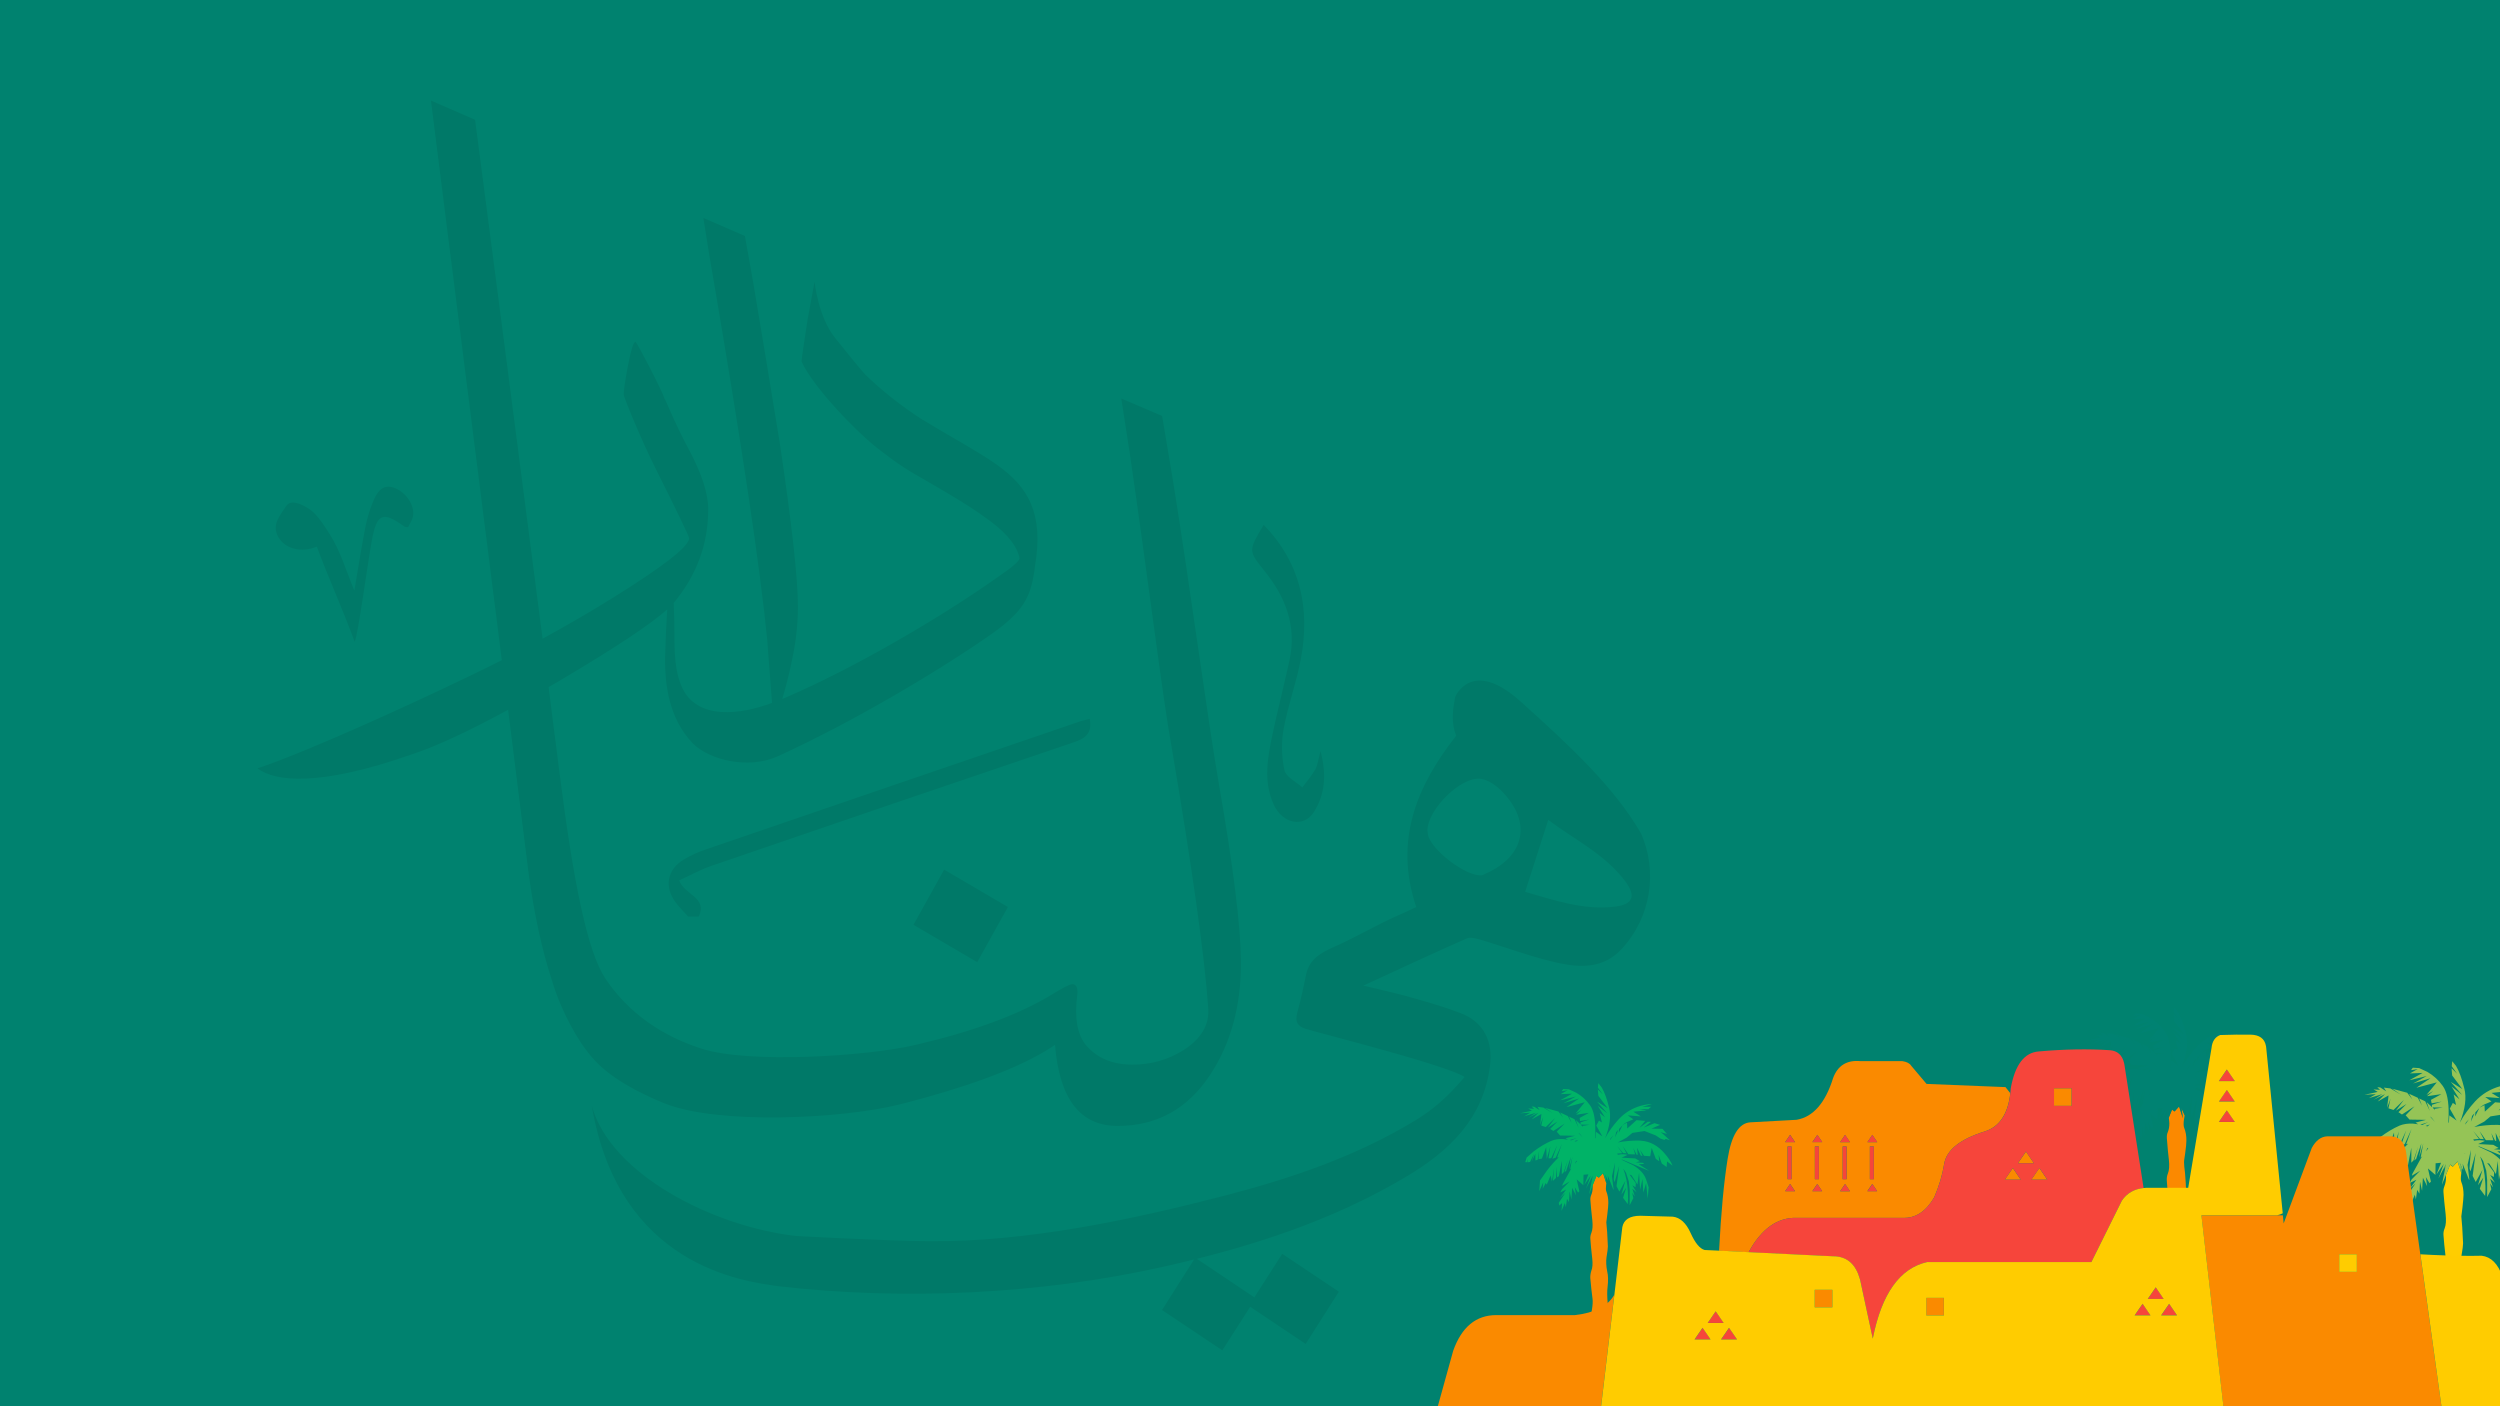 <?xml version="1.0" encoding="utf-8"?>
<!-- Generator: Adobe Illustrator 26.4.1, SVG Export Plug-In . SVG Version: 6.00 Build 0)  -->
<svg version="1.1" id="Layer_1" xmlns="http://www.w3.org/2000/svg" xmlns:xlink="http://www.w3.org/1999/xlink" x="0px" y="0px"
	 viewBox="0 0 3840 2160" style="enable-background:new 0 0 3840 2160;" xml:space="preserve">
<style type="text/css">
	.st0{fill:#00826F;}
	.st1{opacity:0.18;}
	.st2{clip-path:url(#SVGID_00000062872799284659794180000018141668874053729686_);}
	.st3{clip-path:url(#SVGID_00000166654274082803379110000017147160876947410836_);}
	.st4{fill:#8DC652;}
	.st5{fill:#FFCD00;}
	.st6{fill:#95C456;}
	.st7{fill:#FA8A00;}
	.st8{fill:#00B367;}
	.st9{fill:#FB8900;}
	.st10{fill:#008272;}
	.st11{fill:#F6453B;}
	.st12{fill:#FFCC00;}
	.st13{opacity:7.000000e-02;}
</style>
<g>
	<g id="Text_Page">
		<rect class="st0" width="3840" height="2160"/>
		<g class="st1">
			<g>
				<g>
					<g>
						<defs>
							<rect id="SVGID_1_" x="449.9" y="49.7" width="2861.8" height="2085.8"/>
						</defs>
						<clipPath id="SVGID_00000021089819176216831090000016014879422968596117_">
							<use xlink:href="#SVGID_1_"  style="overflow:visible;"/>
						</clipPath>
						<g style="clip-path:url(#SVGID_00000021089819176216831090000016014879422968596117_);">
							<g>
								<g>
									<g>
										<defs>
											<polygon id="SVGID_00000059304943415623309140000001759380494210022017_" points="130,2192.7 3840.3,2192.7 3840.3,36.1 
												129.9,36.1 											"/>
										</defs>
										<clipPath id="SVGID_00000001636443309633137940000016041917162113929651_">
											<use xlink:href="#SVGID_00000059304943415623309140000001759380494210022017_"  style="overflow:visible;"/>
										</clipPath>
									</g>
								</g>
							</g>
						</g>
					</g>
				</g>
			</g>
		</g>
		<g>
			<g>
				<g>
					<defs>
						<rect id="SVGID_00000040552257198423106310000009429041344012470686_" x="2138" y="1353" width="1702" height="807"/>
					</defs>
					<clipPath id="SVGID_00000036969455341026996940000001840661608480540288_">
						<use xlink:href="#SVGID_00000040552257198423106310000009429041344012470686_"  style="overflow:visible;"/>
					</clipPath>
					<g style="clip-path:url(#SVGID_00000036969455341026996940000001840661608480540288_);">
						<g>
							<g id="Layer10_0_FILL">
								<path class="st0" d="M3844.6,1609.9c-17.8-4.4-41.6-7.2-71.3-8.4c-103.7-4-214.3,30.1-331.9,102.2
									c-117.6,72.2-211,103.5-280,94c-69-9.4-155.7-3.2-260.2,18.7c-87.8,18.4-14.4,54.4-124.4,66.4c-19,2.1-33.5,4.5-43.4,7.3
									c-15.7,4.3-28.1,11-37.3,20c-12.5,12.2-19.2,28.2-20.2,48.1c-0.9,18.7-48.3,14.1-38.9,30.4c13.8,24.1-32.1,45-1.3,59.7
									c22.9,11,0.1,19.9,36.6,27.2c51.4,10.3,108,18.5,169.8,24.7c46.9,4.7,104.1,8.7,171.4,12.2c38.2,1.9,95.5,4.7,171.9,8.3
									c66.5,3.6,123.7,7.9,171.6,13c34.1,3.6,85.3,9.8,153.6,18.3c59.9,6.6,111.2,9.4,154,8.4c17.9-0.4,33.3-1.5,46.1-3.4
									c16.5-2.4,31.2-6.3,44.2-11.8c24.1-10.1,45.1-26.5,63.2-49.1c10.5-13.1,19.3-27.4,26.5-43.1L3844.6,1609.9L3844.6,1609.9z"
									/>
							</g>
							<g id="Layer4_1_FILL">
								<path class="st4" d="M3756.9,1788.6l-1.9,3.7c0,0.4,0,0.9,0.1,1.3c0.2,0.8,0.3,1.4,0.4,2.1L3756.9,1788.6 M3781.4,1794
									l-3.4-7.6l2.5,14.8C3780.7,1798.9,3781,1796.4,3781.4,1794 M3782.4,1787.7l0.1,0.5v-0.2L3782.4,1787.7 M3786.3,1771.5
									l-0.6,0.6l0.4,0.7L3786.3,1771.5L3786.3,1771.5z"/>
								<path class="st5" d="M3767.5,1792.1l-4.2-3l-6.4,15.9c0.1,1.1,0.1,2.1,0.2,2.9c0,5.4-0.9,10.2-2.6,14.4
									c-1.2,3-1.6,6.1-1.3,9.3c0.5,7.6,1.6,18.8,3.3,33.4c1,9.4,0.5,16.7-1.5,21.6c-1.5,3.5-2.1,7-1.8,10.6
									c0.5,7.9,1.6,19.1,3.3,33.6c1,8.9,0.5,15.8-1.5,20.7c-1.3,4.2-1.9,8.2-1.8,12.3c1,11.9,2.3,23.7,3.8,35.4
									c0.7,4.5,0.3,11.2-1.2,20.3c-1.7,9.1-2.1,15.8-1.2,20.3h29c0.9-7,0.9-17-0.3-30.1c-1.2-13.6-1.4-23.6-0.5-30
									c1.3-11.3,1.1-20.4-0.6-27.1c-1.8-9-2.3-17.1-1.3-24.4c1.6-9,2.4-15.2,2.4-18.6c0-1.6-0.4-9.8-1.3-24.5l-1.4-16.7
									c0.8-5.9,1.4-10.3,1.7-13.2c1.1-10.1,1.7-16.7,1.7-19.9c0-7.6-1.1-14.2-3.4-19.8c-0.9-2.1-1-5.9-0.3-11.2
									c0.1-0.8,0.2-1.6,0.3-2.4l-5.8-17.6L3767.5,1792.1L3767.5,1792.1z"/>
								<path class="st6" d="M3858.7,1665.8c-5.2-0.1-11.5,0.8-18.9,2.8c-14.8,4.2-27.4,11.8-37.8,22.9
									c-9.5,10.3-17.4,21.2-23.7,32.9c8.3-20.8,10.6-38.5,6.8-52.9c-3.7-14.9-7.9-26.3-12.6-34.2l-5.9-7.3l-0.7,7.8l8.3,11.5
									l-8.6-8.5l0.9,11.1l15.7,20.9l-17.9-11.1l17.6,20.1l-16.4-12.9l12.3,19.7l-9-7.6l3.7,16.3l-5-3.2l-4.6,8.8l10.4,18.3
									l-11.1-8l-0.8,11.2l-0.8-0.1c0.2-3.7,0.4-7.6,0.5-11.5c0.4-21-2.6-35.9-9-44.8c-6.3-8.8-14.1-16-23.7-21.6l-12.6-5.8
									l-9.7-0.6l-2.8,3.8l10.4-1.8l-12.1,6.8l19.6-0.8l-20.5,11.3l26.7-6.5l-21.1,11.5l27-8.2l-21.7,14.7l31.3-8.3l-15.9,19.4
									l10.4-6.1l-9.4,8l22-3.2l-16,8.8l0.9,5.3l15.7-2.7l-15.1,5v3.6c-0.8-0.9-1.6-1.7-2.6-2.6l-5.5-5.1l4.8,13.6l-7-14.8
									l-9.4-4.5l4.4,11.1l-6.5-12.1l-13.3-6.2l5,8.8l-7.9-10.3l-22.9-6.2l13.4,9.3l-16.4-9.8l-9.9-1.2l3.6,5.8l-9.2-6.1l-4.6-0.3
									l4.3,4.1l-10.1-0.8l6.4,3.8l-4.3,1.1c-2.1,0.4-4.3,0.8-6.7,1.4l-9.4,2l5.1-0.3l-1.1,0.3l2.6-0.4l11-0.6l-10.7,6.2l20.6-6.2
									l-13.2,8.7l17.4-8.7L3652,1692l16.8-9.4l-2.2,18.9l5.2-13.9l-3.1,14.8l7.7,2.5l16-15.5L3680,1706l16.4-10.3l-12.4,12.6
									l5.4,3.6l19.3-12.6l-13.6,13.8l5.9,6.6l25.4,0.4l-16.1,4.2l4,2.6c-2.6-0.4-5.2-0.8-7.8-1c-7.9-0.4-14.8,0.6-20.7,3
									c-9.9,4.3-20,10.4-30.2,18.1l-12,10.5l-2.4,7.8l2.6,0.2l1.8-5.8l-0.9,5.8l4.6-0.5l6.9-13.8l-4.1,13.6l6.3-13.9l0.3,11.5
									l3.8-1.1l2.8-16.4l-1.3,15.4l5.9-1l7.3-19.6l0.9,20l6.4-21.8l-3.3,20.9l4.6-0.3l10.1-22.1l-7.9,23.1l5.6-2l10.6-23.6
									l-8.3,23.6l3-0.8c-6.8,6.6-13.7,14.3-20.8,23.3l-11.6,16.6l-1.2,18.1l6.7-15.1l-0.9,11.3l5.3-10l1.7,2.7l6.5-15.8l2.1,10.2
									l4-23.2l-2.2,22.5l5.2-5.1l0.9-19l1,18.1l3.2-2.1l5-26.4v23.1l3.3-3.4l7.2-21.4l-6.1,21.4l3-2.4l8-23.8l-3.4,21.6l6.4-21.6
									l-4,21.6l2.5-1.8l-1.8,2.4l-13.4,24.4l-0.9,3l12.8-7.6l-13.1,13.3l-3,5.5l10.3-5l-10.8,14.6l9.4-9l-11.4,17.3l0.9,4.6
									l4.8-4.3l-1,13.4l5.9-14.1l-0.1,0.9l1.5,6.7l2-14.6l3.4,5.9l0.9-17.3l0.2-0.6l3,13.5l1.3-20.1l6.5,13l-2-14.1l5.6,9.4
									l2.2-2.3l-4.6-20.3l11.5,10l0.3-17.9l8.3-0.8l-6.9,17.8l11.1-16l-8.2,22.6l9.7-18.6l1.9-3.7l-1.4,7.1l-4.9,24.8l6.4-15.5
									l6.4-15.9l4.2,3l7.1-7.8l5.8,17.6l0.3,0.8l-0.2-1.3l-2.5-14.8l3.4,7.6l2,4.2l-0.9-10.1l-0.1-0.5l0.1,0.3l9.5,24.2l0.8,0.5
									l-2.8-23.2l5.1-22.9l-2.1,28.4l1.5,4.7l7.9-28.2l-4.6,35.1l4.7,9.3l10.4-18.6l-6.9,23.6l8.3-11.8l-5.5,17.3l8.1,10.9
									c0.7-5.7,0.8-12.8,0.2-21.1c-0.7-14.3-3.2-27.4-7.7-39.3l0.5,0.5l4,6.1l4.8,15.1l1.4,14.1v26.4l6.4-12.1l-2-9l4.6,6.3
									l-4.4-13.4l7.4,6.3l-7.4-12.1l5.6,3.2l0.5-7l-10.8-14.7l3.5,1.3l10.1,15.9l2.8-20.1c1.2,17.4,1.8,27,1.8,28.6
									c0.3-1.4,1.6-7.4,4-18.1l1.5,23.1l4.7-15.8l2.8,26.4l1.5-19.3c2,5.7,0.6,1.1-4.4-13.6c-3.2-9.3-10.6-17.4-22.2-24.4
									l-16.6-7.8h-0.3c-1.3-1-2.5-1.9-3.7-2.6l48.6,20.4l-18.5-11.6l9.4-0.7l-2.3-1.8l-12.3-0.8l7.3-2l-8.1-4.8l-23.3-1.2
									l10.5-4.9c-0.6-0.4-3.1-0.7-7.3-1c-2.4-0.2-5.6,0-9.6,0.8l-1.1-2.1l8.7-0.7l-8.8-12.2l10.2,12.1l5.9,0.4l-6.5-12.5l9.8,14.1
									l11.6,0.2l-3.2-10.9l5.8,11.7h1.8l-1-12.1l6.4,13.5l2.9,0.2l-4.2-10l6.7,10l10.6,0.8l2.6-14.4l7,18.8l5.8,4.1l-1-11
									l5.6,14.7l8.2,6.1l0.9-9.5l9.3,7.3c-2.7-6.7-7.1-13.5-13.2-20.4c-11.8-13.9-25.4-21.3-41-22.3l-3.8-0.3
									c-12.4-0.1-24.3,1-35.7,3.3l15.4-8.3l9.6-8l20.9-3.3l19.1,7.7l8.3,5.5l6.8,2.2l2-1.7l7.1,2.3c-9-8.4-14.4-13-16.2-13.9
									l11.1,3l-7.6-8.8l-18.9-0.3l14.9-6.4l-9.7-2.8l-18.3,7.6l12.3-9.8l-5.3-0.2l-14.3,10.3l9.8-11.8l-14.9-1.3l-15.8,14.4
									l-0.5-10l-7.5,3.9l0.9-0.8l5.5-3.8l11.8-5l-9.6-6.8l22.5,1.7l-12.9-8l22.5-2.3l-12.3-2.5l15.4,0.5l5.1-4.2h-15.2l16.6-4.6
									 M3786.6,1726.8l1.1-2.7l4.7-5l-5.7,8.1L3786.6,1726.8 M3801.8,1715l0.4-6.5l6.1-6.6L3801.8,1715 M3795.2,1723.1l1.9-9.1
									l3.8-4.1L3795.2,1723.1 M3739.4,1703.2l0.6,2c-1.1-1.4-2.3-2.8-3.6-4.2l15.6,0.2L3739.4,1703.2 M3720.5,1728
									c-0.9-0.2-1.8-0.4-2.8-0.6l11.9-3.6L3720.5,1728 M3735,1716.8l5.1,6.5c-2.7-3-5.3-5.9-7.9-8.6L3735,1716.8 M3728.7,1763
									l1.1,0.8l-3.5,4.6L3728.7,1763 M3728.4,1730.2c-0.9-0.3-1.8-0.6-2.6-0.8l6.5-2.3L3728.4,1730.2 M3785.8,1771.9l0.6-0.6
									l-0.2,1.2L3785.8,1771.9L3785.8,1771.9z"/>
							</g>
							<g id="Layer4_2_FILL">
								<path class="st7" d="M2462.1,1801.9l-6.4,7l-3.7-2.7l-5.8,14.3c0.1,1,0.2,1.9,0.2,2.6c0,4.8-0.8,9.1-2.4,12.8
									c-1.1,2.7-1.4,5.5-1.1,8.3c0.4,6.8,1.4,16.8,2.9,30c0.9,8.5,0.4,14.9-1.4,19.4c-1.3,3.1-1.9,6.3-1.6,9.5
									c0.4,7.1,1.4,17.1,2.9,30.2c0.9,8,0.4,14.2-1.4,18.6c-1.2,3.8-1.7,7.4-1.6,11.1c0.9,10.7,2,21.2,3.4,31.7
									c0.6,4,0.3,10.1-1.1,18.3c-1.5,8.1-1.9,14.2-1.1,18.2h26c0.9-6.3,0.8-15.3-0.3-27c-1.1-12.2-1.2-21.1-0.4-26.8
									c1.2-10.2,1-18.3-0.5-24.3c-1.6-8.1-2-15.4-1.1-21.9c1.4-8.1,2.1-13.7,2.1-16.7c0-1.5-0.4-8.8-1.1-22l-1.3-15
									c0.7-5.2,1.2-9.2,1.5-11.8c1.1-9,1.6-15,1.6-17.9c0-6.8-1-12.7-3.1-17.8c-0.8-1.9-0.9-5.3-0.3-10.1c0.1-0.7,0.2-1.4,0.3-2.1
									L2462.1,1801.9L2462.1,1801.9z"/>
								<path class="st8" d="M2560.4,1741.7l-6.8-7.8l-17-0.3l13.4-5.8l-8.7-2.6l-16.5,6.8l11.1-8.8l-4.8-0.2l-12.8,9.3l8.7-10.6
									l-13.3-1.1l-14.2,12.8l-0.4-9l-6.6,3.5l0.8-0.8l4.9-3.3l10.6-4.5l-8.6-6.1l20.2,1.6l-11.6-7.2l20.2-2l-11.1-2.2l13.8,0.4
									l4.5-3.8h-13.6l14.9-4.1c-4.7-0.1-10.3,0.7-17,2.5c-13.3,3.8-24.6,10.6-33.9,20.5c-8.5,9.2-15.6,19-21.2,29.5
									c7.4-18.7,9.5-34.5,6.1-47.4c-3.3-13.4-7.1-23.6-11.3-30.7l-5.2-6.6l-0.6,7l7.5,10.3l-7.7-7.6l0.9,9.9l14.1,18.7l-16.1-9.9
									l15.8,18.1l-14.7-11.6l11,17.6l-8.1-6.8l3.4,14.7l-4.5-2.9l-4.1,7.8l9.3,16.5l-9.9-7.2l-0.6,10l-0.7-0.1
									c0.2-3.3,0.4-6.8,0.4-10.3c0.3-18.8-2.4-32.2-8.1-40.2c-5.6-7.9-12.7-14.4-21.2-19.3l-11.3-5.2l-8.7-0.5l-2.4,3.4l9.3-1.6
									l-10.9,6.1l17.6-0.7l-18.3,10.2l24-5.8l-19,10.3l24.2-7.4l-19.5,13.3l28.1-7.5l-14.2,17.4l9.3-5.4l-8.4,7.2l19.7-2.9
									l-14.3,7.9l0.7,4.7l14.2-2.4l-13.5,4.5v3.2c-0.7-0.8-1.5-1.6-2.3-2.3l-4.9-4.6l4.3,12.2l-6.3-13.3l-8.4-4.1l4,10l-5.9-10.8
									l-11.9-5.6l4.5,7.9l-7-9.3l-20.6-5.6l12,8.3l-14.7-8.8l-8.9-1.1l3.3,5.1l-8.3-5.3l-4.1-0.3l3.9,3.6l-9.1-0.6l5.6,3.3l-3.8,1
									c-1.9,0.3-3.9,0.8-6.1,1.3l-8.4,1.8l4.6-0.3l-1,0.3l2.4-0.4l9.9-0.5l-9.6,5.6l18.4-5.6l-11.8,7.8l15.6-7.8l-10.6,10.3
									l15.1-8.3l-2,16.9l4.7-12.4l-2.9,13.3l6.9,2.2l14.3-13.9l-11.1,14.8l14.7-9.3l-11.1,11.3l4.8,3.1l17.4-11.3l-12.2,12.4
									l5.2,5.9l22.8,0.4l-14.4,3.8l3.6,2.2c-2.3-0.4-4.7-0.7-7-0.9c-7.1-0.4-13.2,0.5-18.5,2.7c-8.9,3.9-17.9,9.3-27.1,16.2
									l-10.8,9.5l-2.1,7l2.3,0.2l1.6-5.2l-0.7,5.2l4.1-0.4l6.1-12.4l-3.6,12.2l5.6-12.4l0.2,10.3l3.4-1.1l2.4-14.7l-1.1,13.8
									l5.2-0.9l6.6-17.6l0.9,18l5.6-19.6l-2.9,18.8l4.1-0.2l9.1-19.8l-7.1,20.7l5-1.8l9.5-21.2l-7.4,21.2l2.7-0.7
									c-6.1,5.8-12.4,12.8-18.6,21l-10.4,14.9l-1.1,16.3l6.1-13.6l-0.9,10.1l4.7-9l1.6,2.5l5.9-14.2l1.9,9.2l3.6-20.8l-2,20.1
									l4.7-4.6l0.7-17.1l0.9,16.2l2.9-1.8l4.5-23.6v20.7l2.9-3.1l6.5-19.2l-5.4,19.2l2.7-2.1l7.1-21.4l-3,19.4l5.6-19.4l-3.6,19.4
									l2.2-1.6l-1.6,2.1l-12,21.8l-0.9,2.7l11.5-6.8l-11.7,12l-2.7,4.9l9.2-4.5l-9.7,13.1l8.4-8.1l-10.2,15.5l0.9,4.1l4.3-3.8
									l-0.9,12l5.3-12.6l-0.1,0.9l1.4,6.1l1.8-13.1l3,5.2l0.9-15.5l0.2-0.5l2.7,12.1l1.1-18.1l5.9,11.7l-1.8-12.6l5,8.3l2-2
									l-4.1-18.3l10.2,9l0.3-16.1l7.4-0.6l-6.1,16l9.9-14.3l-7.4,20.3l10.4-20l-5.6,28.6l5.6-13.9l5.8-14.3l3.7,2.7l6.4-7
									l5.2,15.8l0.2,0.7l-2.4-14.5l4.9,10.6l-0.9-9.1l-0.1-0.4l8.6,21.9l0.6,0.4l-2.5-20.8l4.6-20.5l-1.9,25.5l1.4,4.3l7-25.2
									l-4.1,31.4l4.3,8.3l9.3-16.7l-6.1,21.2l7.4-10.6l-4.9,15.6l7.2,9.7c0.6-5.1,0.7-11.4,0.2-18.9c-0.6-12.8-2.9-24.5-6.9-35.2
									l0.4,0.4l3.6,5.4l4.4,13.6l1.3,12.6v23.7l5.6-10.8l-1.8-8.1l4.1,5.6l-3.9-12l6.6,5.6l-6.6-10.8l5,2.9l0.4-6.3l-9.7-13.1
									l3.1,1.1l9.1,14.3l2.5-18.1c1.1,15.6,1.6,24.2,1.6,25.7c0.3-1.2,1.5-6.6,3.6-16.2l1.4,20.7l4.2-14.2l2.5,23.7l1.4-17.3
									c1.8,5.1,0.5,1-3.9-12.2c-2.8-8.3-9.4-15.6-19.9-21.8l-14.9-7.1h-0.3c-1.1-0.9-2.2-1.7-3.3-2.3l43.6,18.3l-16.5-10.4
									l8.4-0.6l-2-1.6l-11.1-0.7l6.6-1.8l-7.3-4.3l-21-1.1l9.4-4.4c-0.6-0.3-2.7-0.6-6.5-0.9c-2.1-0.2-5,0.1-8.6,0.8l-1-1.8
									l7.8-0.6l-7.9-11l9.2,10.8l5.2,0.4l-5.9-11.2l8.8,12.6l10.4,0.2l-2.9-9.8l5.2,10.5h1.6l-0.9-10.8l5.7,12.1l2.6,0.2l-3.8-9
									l6.1,9l9.5,0.7l2.3-12.9l6.3,16.9l5.2,3.6l-0.9-9.8l4.9,13.3l7.4,5.4l0.7-8.6l8.4,6.5c-2.4-6-6.4-12.1-11.8-18.3
									c-10.5-12.5-22.8-19.1-36.8-20l-3.4-0.2c-11.1-0.1-21.8,0.9-32.1,2.9l13.7-7.5l8.7-7.2l18.7-2.9l17.2,6.8l7.4,4.9l6.1,2
									l1.8-1.6l6.4,2.1c-8-7.6-12.9-11.7-14.5-12.5L2560.4,1741.7 M2482.4,1739l3.4-3.6l-5.1,11.8L2482.4,1739 M2486.9,1734.1
									l5.4-5.9l-5.8,11.8L2486.9,1734.1 M2473.2,1751l-0.2-0.5l1.1-2.3l4.2-4.5L2473.2,1751 M2430.7,1729.4l0.5,1.7
									c-1.1-1.3-2.1-2.5-3.2-3.7l14,0.2L2430.7,1729.4 M2424.2,1739.8l2.5,1.8l4.6,5.9C2428.8,1744.7,2426.5,1742.1,2424.2,1739.8
									 M2413.7,1751.6c-0.8-0.2-1.6-0.4-2.4-0.5l10.7-3.2L2413.7,1751.6 M2420.8,1753.5c-0.8-0.3-1.6-0.5-2.4-0.7l5.9-2
									L2420.8,1753.5 M2421.1,1782.9l1,0.8l-3.1,4.1L2421.1,1782.9 M2472.5,1791.6l-0.3-0.6l0.5-0.5L2472.5,1791.6z"/>
							</g>
							<g id="Layer4_3_FILL">
								<path class="st9" d="M3336.3,1704.4l-5.1,12.6c0.5,3.2,0.9,5.9,0.9,8.2c0.1,5.1-0.7,9.8-2.5,14.1c-1.1,2.4-1.5,5.4-1.3,9.2
									c1.1,14.6,2.2,25.6,3.1,33c1,9.1,0.5,16.3-1.7,21.5c-1.2,2.9-1.7,6.4-1.5,10.3c0.4,7.7,1.4,18.9,3.1,33.6
									c1,8.2,0.5,14.9-1.5,20.2c-1.5,4.1-2.1,8.2-1.7,12.2c0.8,11.8,2.1,23.4,3.8,35.1c0.6,4.3,0.1,11.1-1.5,20.2
									c-1.6,8.7-2,15.4-1.3,20h28.7c1.1-7.1,1.1-17,0-29.9c-1.2-13.6-1.4-23.4-0.7-29.6c1.2-10.8,1.1-19.7-0.4-26.7
									c-2-8.6-2.4-16.6-1.3-24.2c1.6-10.8,2.3-16.8,2.3-18.2c0-3.5-0.5-11.6-1.5-24.4c-1-7.3-1.5-12.7-1.5-16.4
									c0-1.7,0.2-3.9,0.7-6.7c0.5-3.4,0.9-5.6,1-6.8c1.3-9.2,1.9-15.7,1.9-19.6c0.1-7.4-1-13.9-3.3-19.5c-1-2.4-1.2-6.1-0.7-11.2
									c0.4-2.7,0.8-5.3,1.3-8l-5.1-11.6l2.3,16l-5.8-18.3l-7.1,7.8L3336.3,1704.4L3336.3,1704.4z"/>
								<path class="st10" d="M3424,1591.3l5-4.3l-14.9-0.1l16.4-4.5c-5.2-0.1-11.5,0.8-18.8,2.7c-14.6,4.1-27,11.7-37.3,22.8
									c-9.3,9.9-17,20.4-23.2,31.7c7.9-20.3,10.1-37.5,6.6-51.7c-3.8-14.7-8-25.9-12.6-33.6l-5.7-7.4l-0.7,7.8l8.1,11.2l-8.3-8.2
									l1.1,11l15.4,20.6l-17.9-11l17.5,19.9l-16.3-12.8l12.3,19.3l-8.9-7.4l3.8,16.2l-5.3-3.2l-4.3,8.7l10.1,18.1l-10.9-8l-0.7,11
									h-0.7c0.2-3.6,0.4-7.4,0.4-11.4c0.3-20.8-2.6-35.5-8.8-44.4c-6.4-8.7-14.2-15.8-23.6-21.2l-12.4-5.7l-9.5-0.7l-2.8,3.7
									l10.3-1.7l-11.8,6.7l19.2-0.6l-20,11.2l26.3-6.6l-21,11.6l26.8-8.2l-21.4,14.7l30.8-8.4l-15.9,19.3l10.3-6.1l-9.2,8.2
									l21.7-3.4l-15.8,8.7l0.8,5.2l15.9-2.7l-15,5.1v3.5c-0.8-0.9-1.6-1.8-2.5-2.7l-5.5-4.9l4.9,13.4l-6.9-14.7l-9.3-4.7l4.4,11
									l-6.5-11.8l-13.1-6.2l4.8,8.6l-7.8-9.8l-22.6-6.5l13.3,9.2l-16.2-9.6l-10.1-1.3l3.7,5.7l-9.2-5.8l-4.4-0.2l4.1,3.7l-9.9-0.7
									l6.1,3.9l-4.7,1.3c-1.9,0.3-4,0.7-6.3,1.2l-9,2.1l4.2-0.2h-0.2l13.5-0.9l-10.5,6.1l20-6.1l-12.9,8.7l17.1-8.7l-11.5,11.4
									l16.6-9l-2.3,18.4l5.3-13.6l-3.1,14.5l7.8,2.5l15.8-15.4l-12.5,16.4l16.3-10.2l-12.3,12.4l5.3,3.7l19.2-12.6l-13.3,13.9
									l5.5,6.3l25.3,0.6l-16,4l4.5,2.7c-2.9-0.5-5.7-0.8-8.3-1c-8.1-0.4-14.8,0.5-20.2,2.9c-10,4.4-20,10.4-30,18.1l-12.2,10.3
									l-2.1,7.8l2.3,0.2l1.9-5.8l-0.6,5.8l4.4-0.4l6.5-13.8l-3.8,13.4l6.1-13.6l0.5,11.3l3.6-1l2.9-16.2l-1.3,15.1l5.7-0.9
									l7.2-19.5l1.1,19.8l6.3-21.4l-3.1,20.6l4.2-0.5l10.1-21.7l-7.8,22.7l5.5-1.9l10.3-23.3l-8,23.3l2.8-0.7
									c-6.7,6.4-13.5,14.1-20.3,23l-11.6,16.6l-1.3,17.9l6.9-14.9l-1.2,11l5.4-10l1.7,2.9l6.5-15.8l1.9,10.1l3.8-22.9l-2.1,22.2
									l5.3-4.9l0.6-18.8l1.3,17.7l3.2-1.9l4.8-26.1v22.7l3.1-3.2l7.5-21.4l-5.9,21.2l2.9-2.3l7.8-23.5l-3.4,21.4l6.3-21.6l-4,21.4
									l2.2-1.5l-1.6,2.1l-13,24l-1.1,3.2l12.9-7.4l-13.2,13l-2.8,5.5l10.1-4.8l-10.7,14.2l9.2-9l-11.1,17.2l1,4.4l4.6-4l-1,13.2
									l6-14.3l-0.1,1.3l1.5,6.7l1.9-14.4l3.2,5.6l0.9-16.8l0.3-0.7l2.9,13.2l1.5-19.7l6.3,12.8l-1.9-13.9l5.5,9.3l2.1-2.5
									l-4.4-19.9l11.1,9.8l0.4-17.6l8-0.7l-6.5,17.4l10.9-15.6l-8.4,22.1l11.6-21.8l-6.1,31.5l7.5-18.6l5.1-12.6l4,3l7.1-7.8
									l5.8,18.3l-2.3-16l5.1,11.6v-0.1l-0.9-10.2l9.3,24.2l0.9,0.4l-2.7-23l4.7-22.6l-1.9,28.2l1.5,4.6l7.8-27.7l-4.4,34.4
									l4.6,9.4l10.1-18.4l-6.5,23.3l8.2-11.6l-5.5,17l7.7,10.7c0.7-5.6,0.9-12.6,0.5-21c-0.7-14-3.2-26.8-7.6-38.6l0.4,0.4
									l4.1,6.1l4.4,14.9l1.7,13.9v26l6.1-12l-1.9-8.8l4.7,6.1l-4.3-13l7,6.4l-7.2-12l5.5,2.9l0.4-6.9l-10.5-14.2l3.7,1.2l9.8,15.6
									l2.5-19.8c1.4,18.2,2,27.7,1.9,28.4l4-17.9l1.3,22.9l4.8-15.8l3,26.1l1.2-19.2c2.1,5.6,0.7,1.1-4.2-13.4
									c-3.1-9.1-10.4-17.2-21.9-24.2l-16.5-7.8h-0.2c-1.5-1.2-3-2.2-4.4-2.9c-1.9-0.9-3.7-1.8-5.6-2.6l1.9-2l2.7,0.4l10.5,4.2
									l41.8,33l-14.5-15.7l9,1.7l-1.7-2.1l-11.6-4.3h7.6l-6.5-6.7l-21.9-7.3l11.3-1.9c-0.6-0.6-2.7-1.6-6.5-3
									c-2.4-0.8-5.9-1.5-10.3-1.9l-6.1-0.2l-5.1,0.6l-0.7-1.3l8.3-0.7l-8.5-12.2l10.1,12l5.7,0.5l-6.3-12.2l9.7,13.6l11.3,0.4
									l-3.3-10.7l5.7,11.4l2.1,0.2l-1.3-12l6.3,13.2l2.9,0.2l-4.1-9.9l6.7,10.1l10.5,0.9l2.5-14.3l7,18.7l5.5,3.8l-0.8-10.7
									l5.5,14.5l8.4,5.8l0.7-9.4l9,7.2c-2.7-6.6-7-13.3-12.9-20.2c-11.5-13.6-25.1-20.9-40.6-22c-1.6,0-2.8-0.1-3.6-0.2
									c-12.5,0-24.5,1.2-36.1,3.5l15.7-8.4l9.7-8l20.7-3.2l7.5,3.6l11.4,3.8l8.2,5.4l6.8,2.1l1.9-1.7l6.9,2.5
									c-8.9-8.4-14.1-13-15.8-13.9l10.9,3l-7.8-8.6l-18.3-0.2l14.6-6.6l-9.5-2.7l-18.1,7.3l12-9.4l-5.1-0.4l-14.3,10.1l9.9-11.6
									l-14.8-1.1l-15.7,13.9l-0.5-9.6l-7.3,3.7l0.8-0.9l5.5-3.8l11.6-4.9l-9.3-6.7l22.1,1.7l-12.6-8l22.1-2.1l-12.2-2.5
									L3424,1591.3 M3305.3,1630.7l2.8,2.3l5.1,6.4C3310.4,1636.3,3307.8,1633.3,3305.3,1630.7 M3293.7,1644.2c-1-0.3-2-0.5-3-0.7
									l12.3-3.7L3293.7,1644.2 M3305.5,1643.1l-3.9,3.1c-0.1,0-0.2,0.1-0.3,0.1c-0.9-0.3-1.9-0.7-2.8-0.9L3305.5,1643.1
									 M3312.8,1619.5l0.7,2.6c-1.2-1.6-2.4-3.2-3.8-4.7l15.5,0.2L3312.8,1619.5 M3359.2,1642.7l1.3-2.8l5.1-5.4l-6,8.8
									L3359.2,1642.7 M3369.8,1629.8l3.7-3.9l-5.7,13.3L3369.8,1629.8 M3374,1631.2l0.5-6.6l5.9-6.4L3374,1631.2 M3358.4,1687.4
									l0.5-0.5l-0.3,1.1L3358.4,1687.4 M3303.1,1679.4l-3.2,4.3l2.1-5.1L3303.1,1679.4z"/>
							</g>
							<g id="Layer3_0_FILL">
								<path class="st7" d="M2459.1,2161l20.5-172.3c-9.8,17.3-29.9,27.8-60.5,31.3h-120.9c-31.1,0-53.1,18.3-66.1,54.8l-23.9,86.2
									H2459.1 M3087.8,1679.1l-7.4-9.3l-121.2-4.9l-23.5-27.8c-2.3-3.8-6.9-6.2-13.7-7.2h-64.6c-20.7-1.9-34.7,6.8-41.8,26.1
									c-11.9,38.2-30.6,59.6-56,64l-71.1,3.9c-17.4,1.1-29,19.7-34.8,55.8c-5.8,36-10.2,83.1-13.2,141.5l45.3,2.3
									c19.8-36.3,44.6-53.9,74.4-52.9h162.6c19.3,0.8,35.3-9.6,48.1-31.4c7.4-17.1,12.5-34.3,15.4-51.6
									c3.5-21.2,24.2-37.8,62.2-49.7C3071.2,1730.7,3084.3,1711.1,3087.8,1679.1 M2787.6,1811.2V1761h6.1v50.2H2787.6
									 M2830.3,1811.2V1761h6.1v50.2H2830.3 M2799,1754.3h-15.2l7.6-11.2L2799,1754.3 M2872.1,1761h6.1v50.2h-6.1V1761
									 M2875.9,1743.2l7.6,11.2h-15.2L2875.9,1743.2 M2834,1743.2l7.6,11.2h-15.2L2834,1743.2 M2834,1818.6l7.6,11.2h-15.2
									L2834,1818.6 M2883.4,1829.7h-15.2l7.6-11.2L2883.4,1829.7 M2798.9,1829.7h-15.2l7.6-11.2L2798.9,1829.7 M2751.8,1761v50.2
									h-6.1V1761H2751.8 M2742,1754.3l7.6-11.2l7.6,11.2H2742 M2742,1829.7l7.6-11.2l7.6,11.2H2742 M3717.6,1926.6l-22.2-159.3
									c-3.4-15-11.6-22.3-24.8-21.9h-95.9c-9.7,0.4-17.6,6.4-23.8,17.8l-43.2,116l-1.2-12.5h-125.2l33.9,294.3h335L3717.6,1926.6
									 M3592.9,1953.6v-27h27.1v27H3592.9 M2985.8,1993.5h-27.1v27h27.1V1993.5 M2814.5,1981.1h-27.1v27h27.1V1981.1 M3132.4,1794
									l-12.4,18h24.6L3132.4,1794 M3079.3,1812h24.6l-12.2-17.9L3079.3,1812 M3099.5,1786.7h24.6l-12.2-17.9L3099.5,1786.7
									 M3154.9,1698.6h27.1v-27h-27.1V1698.6z"/>
								<path class="st11" d="M2749.6,1818.6l-7.6,11.2h15.2L2749.6,1818.6 M2749.6,1743.2l-7.6,11.2h15.2L2749.6,1743.2
									 M2751.9,1811.2V1761h-6.1v50.2H2751.9 M2783.8,1829.8h15.2l-7.6-11.2L2783.8,1829.8 M2868.3,1829.8h15.2l-7.6-11.2
									L2868.3,1829.8 M2841.7,1829.8l-7.6-11.2l-7.6,11.2H2841.7 M2841.7,1754.3l-7.6-11.2l-7.6,11.2H2841.7 M2883.5,1754.3
									l-7.6-11.2l-7.6,11.2H2883.5 M2878.2,1761.1h-6.1v50.2h6.1V1761.1 M2783.9,1754.3h15.2l-7.6-11.2L2783.9,1754.3
									 M2830.3,1761.1v50.2h6.1v-50.2H2830.3 M2787.7,1761.1v50.2h6.1v-50.2H2787.7 M2643.6,2057.4h24.6l-12.2-17.9L2643.6,2057.4
									 M2602.9,2057.4h24.6l-12.2-17.9L2602.9,2057.4 M2635.4,2014.1l-12.3,17.9h24.6L2635.4,2014.1 M3291.1,2002.6l-12.3,17.9
									h24.6L3291.1,2002.6 M3344.1,2020.5l-12.2-17.9l-12.3,17.9H3344.1 M3311.3,1977.3l-12.3,17.9h24.6L3311.3,1977.3
									 M3408.2,1723.3h24.6l-12.2-17.9L3408.2,1723.3 M3408.2,1660.6h24.6l-12.2-17.9L3408.2,1660.6 M3420.5,1674.1l-12.3,17.9
									h24.6L3420.5,1674.1 M3240.6,1613.1c-33.1-2.2-69.4-1.6-108.9,1.9c-22.3,1.6-36.7,20.5-43.2,56.7c-0.1,2.5-0.3,5-0.6,7.5
									c-3.5,32-16.6,51.6-39.4,58.7c-38,11.9-58.7,28.5-62.2,49.7c-2.8,17.3-8,34.5-15.4,51.6c-12.8,21.7-28.8,32.2-48.1,31.4
									h-162.6c-29.8-1-54.6,16.6-74.4,52.9l129.1,6.3c1.8,0,3.6,0.1,5.4,0.2c18.3,1.6,30.4,13.2,36.5,34.8
									c0.3,1.2,0.6,2.5,0.9,3.8l18.9,87.7c13.6-69.1,41.6-108.3,83.7-117.7h252.1l46.8-94.3c7.6-11.4,18.8-17.9,33.4-19.4
									l-29.5-189.6c-0.1-0.8-0.3-1.6-0.5-2.4C3259.8,1620.6,3252.5,1614,3240.6,1613.1 M3182.2,1698.6H3155v-27h27.1
									L3182.2,1698.6 M3124.1,1786.7h-24.6l12.3-17.9L3124.1,1786.7 M3104,1812h-24.6l12.3-17.9L3104,1812 M3120.2,1812l12.3-17.9
									l12.2,17.9H3120.2z"/>
								<path class="st12" d="M3593,1926.6v27h27.1v-27H3593 M3794.7,1929c-1,0-2.1,0-3.1,0c-23.2-0.1-47.9-0.9-73.9-2.4l32.5,234.3
									h93.5v-200.2c-6.8-19.6-17.4-30.2-31.9-31.9c-4.5,0.1-9.1,0.1-13.7,0.2h-0.1C3796.8,1929,3795.8,1929,3794.7,1929
									 M3410.3,1589.8c-7.9,2.9-12.4,9.6-13.4,20l-35.8,214.7h-64.9c-1.2,0.1-2.4,0.2-3.6,0.3c-14.6,1.5-25.7,8-33.4,19.4
									l-46.8,94.3h-252.1c-42.1,9.4-70.1,48.6-83.7,117.6l-18.9-87.7c-0.3-1.3-0.6-2.6-0.9-3.8c-6.1-21.6-18.2-33.1-36.5-34.8
									c-1.8-0.1-3.6-0.2-5.4-0.2l-129.1-6.3l-45.3-2.3l-22.2-1c-7.5-2.1-14.6-10.8-21.5-26.1c-6.9-15.4-16.1-23.8-27.4-25.1
									l-50.1-1.4c-16,0.1-25.1,5.9-27.4,17.4l-12.2,103.8l-20.5,172.3h956.1l-33.9-294.3h116.4c3-0.6,5.8-1.6,8.5-3l-25.5-255.2
									c-0.1-0.7-0.2-1.3-0.3-1.9c-2.1-11.3-10-17-23.7-17.3C3442.9,1589,3427.5,1589.2,3410.3,1589.8 M3408.2,1692.1l12.3-17.9
									l12.2,17.9H3408.2 M3432.7,1660.6h-24.6l12.3-17.9L3432.7,1660.6 M3432.7,1723.4h-24.6l12.3-17.9L3432.7,1723.4
									 M3298.9,1995.2l12.3-17.9l12.2,17.9H3298.9 M3331.8,2002.6l12.2,17.9h-24.6L3331.8,2002.6 M3278.7,2020.5l12.3-17.9
									l12.2,17.9H3278.7 M2787.4,1981.1h27.1v27h-27.1V1981.1 M2958.8,1993.5h27.1v27h-27.1V1993.5 M2623,2032.1l12.3-17.9
									l12.2,17.9H2623 M2627.4,2057.4h-24.6l12.3-17.9L2627.4,2057.4 M2668.1,2057.4h-24.6l12.3-17.9L2668.1,2057.4z"/>
							</g>
						</g>
					</g>
				</g>
			</g>
		</g>
	</g>
</g>
<g class="st13">
	<g>
		<path d="M486.7,839.6c16.4,44.9,39.8,96,58.1,146.3c5.4-11.9,19.1-116.1,26.3-155.6c7.7-42,16.8-45.4,50.3-21.4
			c1.1,0.8,3,0.5,5.4,0.8c2-4,4.6-8,6.3-12.4c6.3-15.8-6-38.7-25.6-47.2c-18.3-7.9-27.4,4.1-33.4,18c-5.7,13.1-10,27.2-12.8,41.2
			c-6.2,31.6-11.1,63.5-17,97.9c-13-31.1-21.5-60.9-37.4-85.9c-7.4-11.7-18.4-29.4-29.4-37.6c-6.2-4.7-29.6-19.7-38-6.3
			c-9.1,14.4-23.1,28.4-11.7,48C437.8,842.3,461.7,849.9,486.7,839.6L486.7,839.6z"/>
		<polygon points="1501,1477.9 1548.1,1393.2 1450.2,1335.8 1403.1,1420.5 		"/>
		<path d="M1050.4,1320.2c-25.9,15.4-30.6,42.5-12.1,66.5c5.7,7.4,12.3,14.1,18.6,21.1h16.5c13.6-29.6-21.6-32.7-30.3-55.5
			c16.8-7.7,32.8-16.6,49.7-22.4c186.1-63.9,372.2-127.5,558.6-190.5c18-6.1,26.1-15.4,22.4-35.2c-4.9,1.2-9.4,2.1-13.7,3.5
			c-192.1,65.6-384.1,131.2-576.1,197.1C1072.3,1308.6,1061,1313.9,1050.4,1320.2L1050.4,1320.2z"/>
		<path d="M1019.8,1694.4c83.4,34,275.8,23.6,360.8,2.3c12.9-3.2,25.9-6.7,39.2-10.4c91.7-25.5,158.6-52.6,200.7-81.4
			c6.7,82.8,38.6,124.4,95.7,124.5l0,0c60.9,0.2,108.6-26.4,143.3-79.6c31.5-48.2,47-105.9,46.6-173.1
			c-0.5-54.6-11.6-144.1-33.2-268.4c-18.7-107.5-44.2-302.9-71.3-470.5l-16.6-98.9l-62.7-26.8l13.1,84.5
			c28.4,194.5,50.5,375.8,64.1,450.3c32.1,188.4,50.9,322.4,56.4,402.1c1.8,25.1-10.8,46.4-37.8,63.9c-23.9,15-50.3,22.5-79.1,22.4
			c-30.1-0.1-53.6-9.9-70.5-29.4c-13.8-16.4-18.4-42.1-13.9-77.2c1.3-11.3-1.2-16.9-7.5-17c-3.8,0-14.8,5.6-33,16.9
			c-50.9,30.6-120.6,56.2-209.2,76.7c-73.3,17-254.1,29-327.5,5.4c-60.2-19.4-111.6-54.1-147.3-107.2
			c-27.5-40.9-49.2-146.6-70.7-316.5c-4.9-38.3-10.6-83-16.8-131.6c5.8-3.3,11.7-6.8,17.7-10.3c85-50.3,139.8-86.7,164.6-109.2
			c-1.3,18.5-2.5,43.9-3.4,76.4c0.1,36,4.4,89.7,42.7,129.6c26.2,26.2,86.3,39.8,130.1,19.9c117.6-53.5,253.1-134.6,331.3-189.8
			c46.8-33.7,56.7-55.1,62.8-92.3c0.4-2.9,0.7-5.9,1.1-8.8c14.4-82.9-10.7-122.8-57.3-156.3c-13-9.4-30.1-19.8-50-31.5
			c0,0-10.1-6.2-15.4-9c-15.4-9-32.1-18.7-49.4-29.2l-0.1,0.1c-32.9-21.3-62.3-44.4-88-69.4c-5.9-6.1-26.6-31.5-46.2-56
			c-26.7-33-31.9-86.9-31.9-86.9l-10.7,58c-3.8,25-9.6,62.5-9.3,64.5c17.1,38.9,87.4,112.2,123.7,138.7c0,0,22.8,17.7,35.4,25.3
			c7.8,5.1,24.5,14.6,24.5,14.6c33.9,19.8,68.3,39,99.9,62c25.9,18.3,45.3,37.7,51,59.7c0.2,0.8,0.2,1.5,0.2,2.2
			c-0.4,4.9-13.3,15.2-36.9,31.2c-78.2,55.4-213.7,136.3-324.5,183.5c-1,0.4-2,0.8-3,1.2c5.2-17.2,10.8-38.4,15-59.6
			c6-27.8,9-54.9,9.1-81.5c0.1-42.6-9.1-126.2-27.7-251c-15.1-92.7-28.8-175.6-41.2-248.8l-12.5-70.2l-63.8-27.7l9.1,57.3
			c1.9,11,3.7,21.5,5.4,31.2c44.8,262,72.7,448.5,83.6,559.6c0,3.7,4.7,60.2,7.4,96.8c-12.5,4.5-25.4,8.4-38.1,10.9l-10.1,1.7
			c-28.3,4-55,1-73.7-14.6c-20.9-16.9-28-51-28-91.8c0-25.6-0.5-45.4-1.2-59.8c35.3-42.5,53-90.4,53-143.8c0-24.3-10-55.2-30.1-92.6
			c-22.7-42.2-38.9-84.2-36.4-76c-3.9-13.2-43.5-88.7-45.1-88.7c-3.2,0-7.1,12.7-11.9,38c-4.2,22.7-6.3,36.9-6.3,42.7
			c0,4.8,29.3,75,48.3,112.4c34.8,69.7,52.2,105.8,52.2,108.5c0,12.7-39.6,43.5-118.7,92.6c-34.7,21.6-70.3,42.1-106.4,61.9
			c-34.2-265.6-78.6-604.7-91.2-701.6L729.7,184L662,154.5l17.7,141c15.4,122.1,58.1,457.5,91.1,718.5c-31.2,15.9-75.8,37-94.9,46
			c-19.1,9.1-196.9,92.5-280.4,120.2c27.1,20.8,96.4,27.9,236.1-21.2c36.4-11.8,86.1-34.7,148.9-68.8c15.1,119.8,27,214.6,31.3,250
			c8.8,64.9,21,120.4,36.3,166.7c0,0,8.5,31.2,28.8,68.7c10.3,19.4,21.6,36.2,33.9,50.1C936.2,1654.9,978.9,1677.7,1019.8,1694.4
			L1019.8,1694.4z"/>
		<path d="M2520.8,1280.5c-41-71.2-109.3-134.8-185.2-203s-100.6-6.6-100.6-6.6l0,0c-3.5,19.8-6.4,39.1,1.7,59.2
			c-60.6,77.1-95.8,160.8-61.3,263.2c-7.1,3.2-15,7-22.9,10.5c-39.5,17.1-64.7,33.5-104,50.9c-18.9,8.4-37.1,18.2-42.1,41.4
			c-4.2,20-6.6,32.4-13.8,59.7c-3.9,14.8,1.3,20.6,12.8,24.4c17.4,5.9,214.1,54.9,244.3,74c-28.4,33.1-48.9,50.4-76.5,67.2
			c-90.9,55.1-190.6,88.8-292.8,115.3c-143.9,37.3-305.2,71.3-454.6,69.8c-69.8-0.7-203-8-203-8c-129.3-14.8-285.8-96-313.8-200.2
			c41.6,247.4,233.9,269.5,284.5,277.1c194.1,22.5,403.6,12.9,593.9-29.8c15.7-3.5,31.3-7.2,46.8-11.1l-49.3,77.7l92.6,61.9
			l42.8-66.9l85.2,57.1l51-80.3l-87-58.1l-42.8,66.9l-88.4-59.3c112.7-28.2,221.7-66.5,322.4-126.6c65.6-39.2,117.8-88.8,128-170.3
			c4.7-37.1-9.7-66.8-44.9-80.3c-25.4-9.8-51.8-17.3-78-24.7c-22.4-6.4-45.4-11.2-71.8-17.7c55.7-25.6,106.9-49.6,158.7-72.4
			c5.7-2.5,14.3-0.2,21,1.8c40.5,12,80.2,27.3,121.4,36.1c33.2,7.1,67.7,8,95.3-21.3C2537,1408.1,2545.9,1337.8,2520.8,1280.5
			L2520.8,1280.5z M2281.5,1342.1c-1.9,0.9-3.7,2.2-5.6,2.4c-23.6,2.3-77.9-38.8-82.6-62.5c-0.5-2.7-0.6-5.3-0.8-6.5
			c0.4-32.4,51.6-83,81.5-79.3c11.5,1.4,23.9,10,32.5,18.8C2353.4,1262.4,2342.6,1315.4,2281.5,1342.1z M2480.6,1392.6
			c-48.8,6-94-10.3-138-22.7c12.3-38.4,23.6-73.6,35.5-110.6c39.4,29.9,87,52.3,118.7,94.9
			C2513.4,1376.6,2508.1,1389.3,2480.6,1392.6z"/>
		<path d="M1980.7,1014c-8.4,38.7-18.3,77-26.5,115.8c-7.4,35.2-13.7,70.8,2.1,105.7c13.6,30,46.5,36.7,62.2,11.2
			c16.2-26.2,19.7-55.8,9.8-93c-3.8,14-4.4,21.9-8,28.2c-5.6,9.8-13.2,18.5-19.9,27.6c-9.6-8.7-25.2-16.1-27.5-26.4
			c-4.5-20.4-5-43.1-1.2-63.8c6.6-36.1,19.7-71,26.4-107.1c14.4-77.2,0-147.3-57.1-206c-23.9,40-23.5,39.8,1.5,71.1
			C1974.8,917.2,1992,961.9,1980.7,1014z"/>
	</g>
</g>
</svg>
